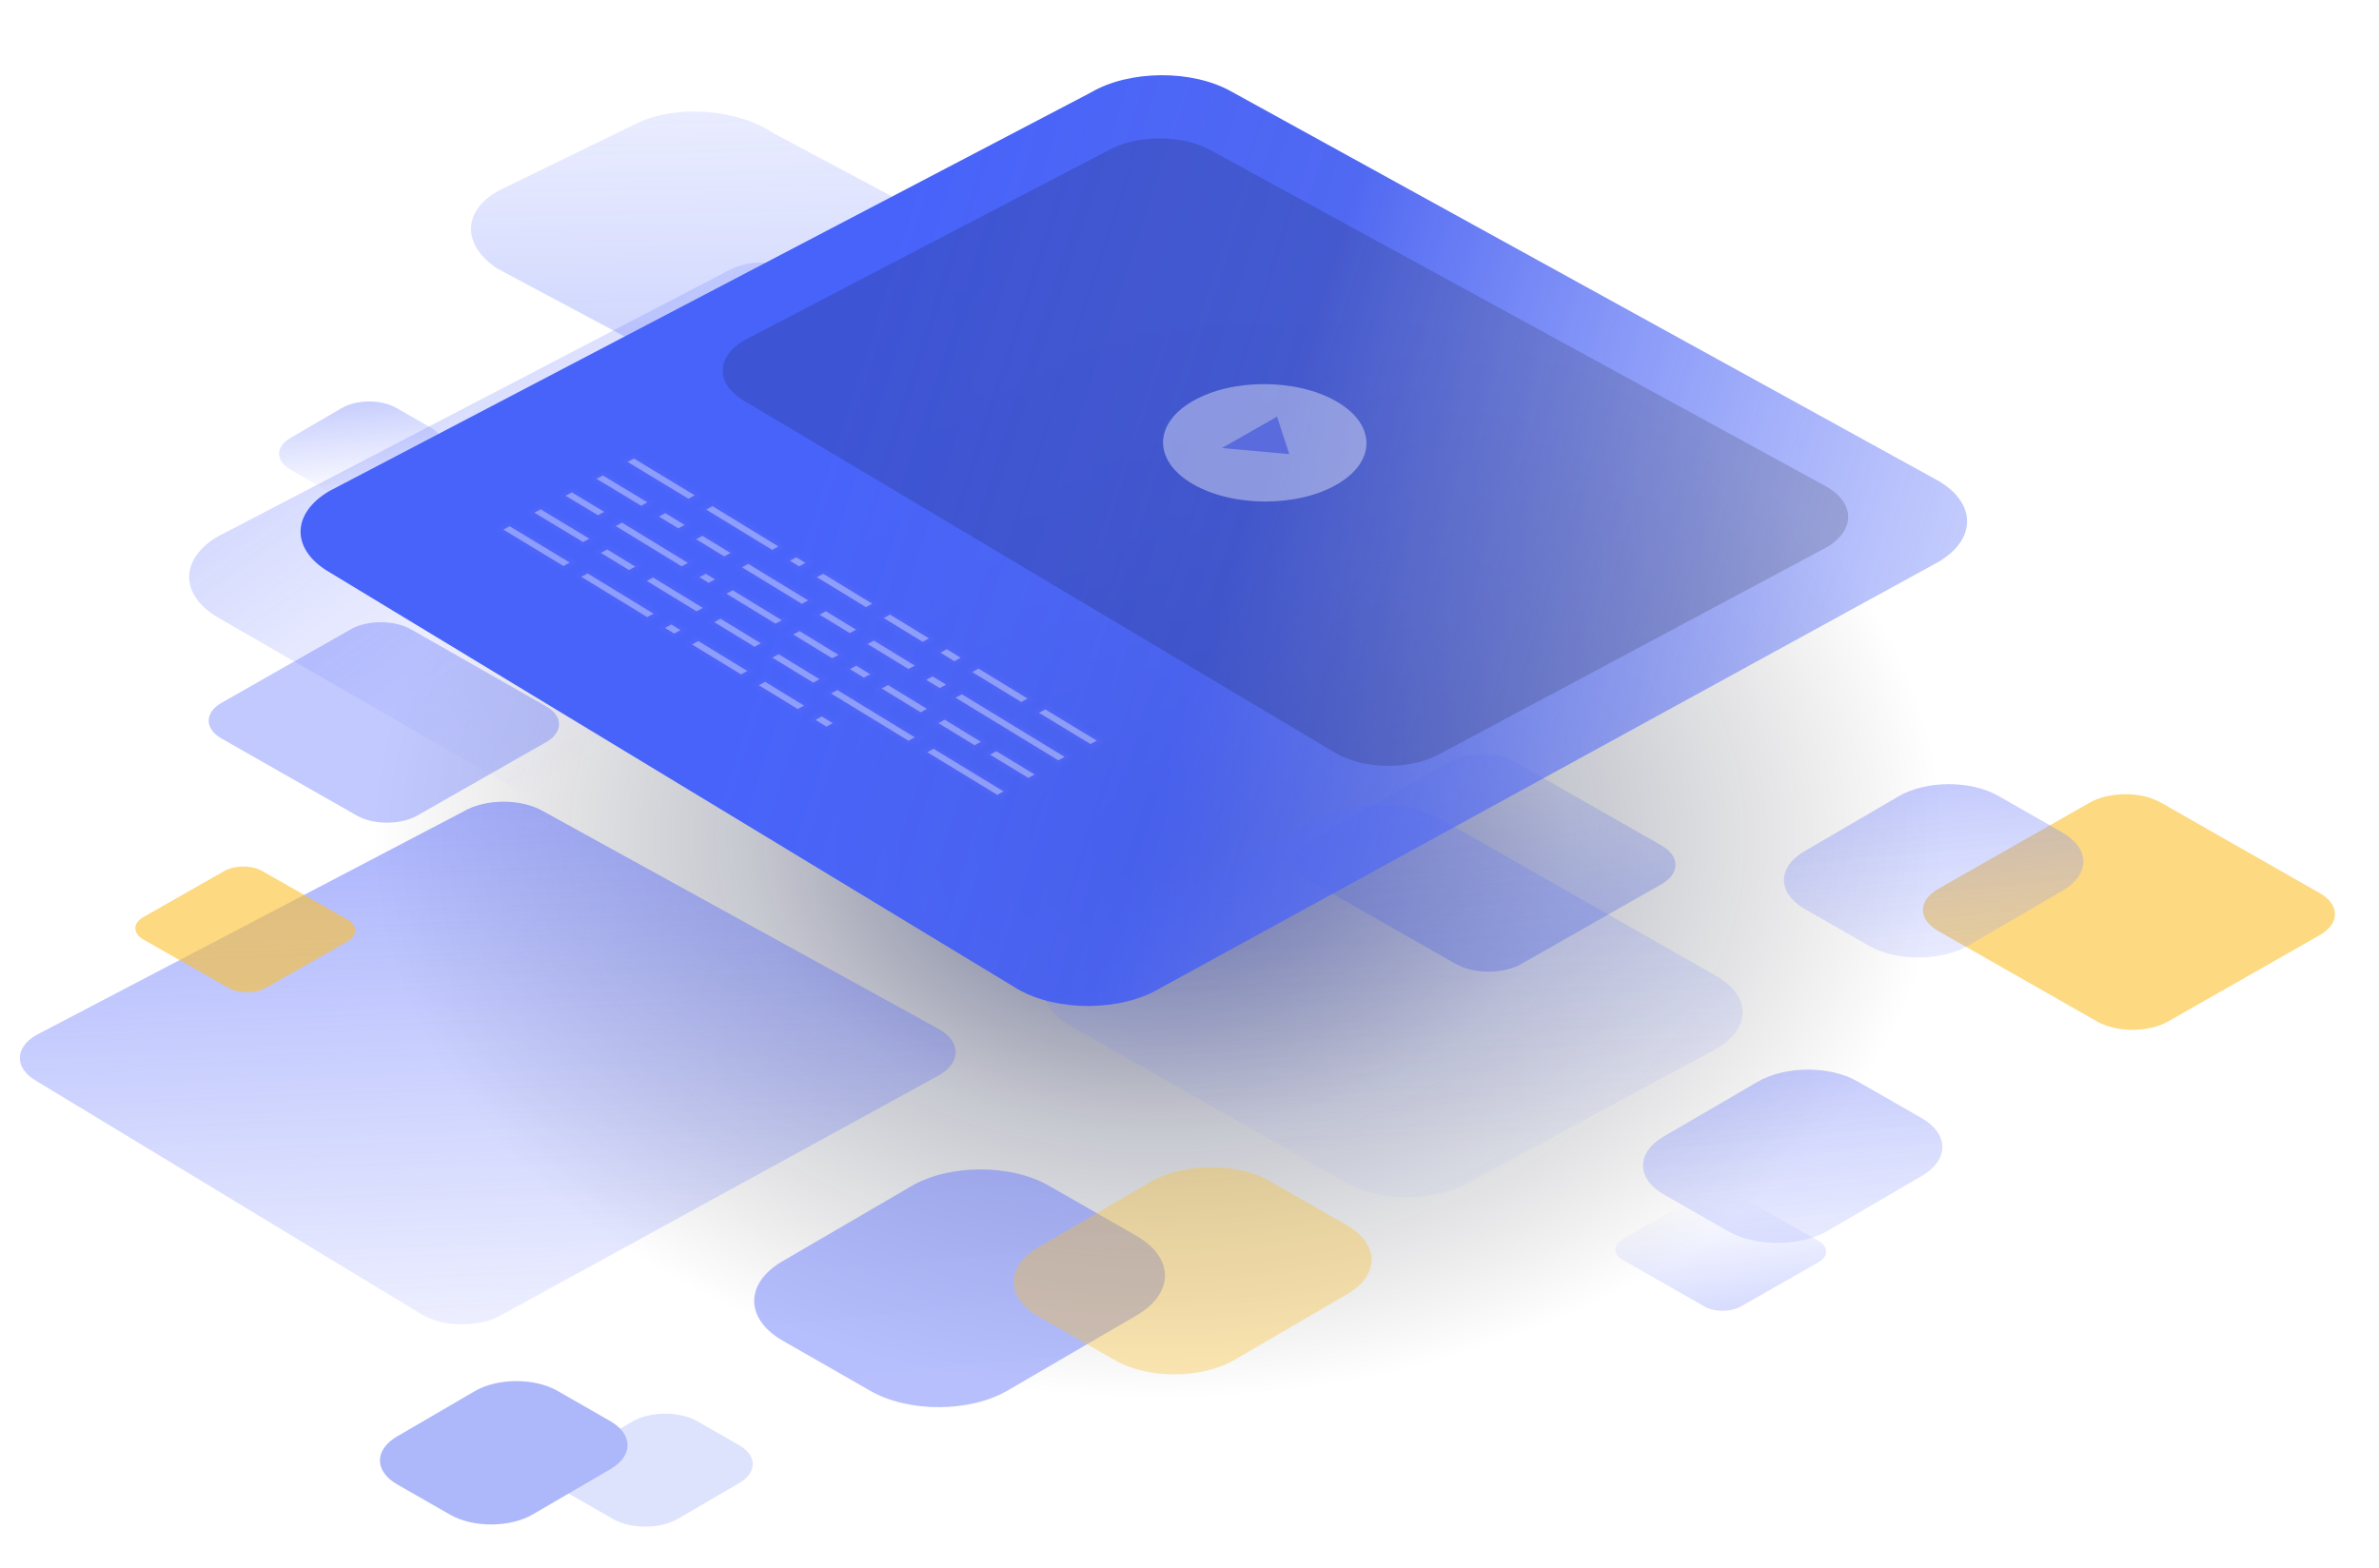 <svg width="675" height="445" viewBox="0 0 675 445" fill="none" xmlns="http://www.w3.org/2000/svg">
<ellipse cx="328.5" cy="237.5" rx="291.5" ry="207.5" fill="url(#paint0_radial_2155_29486)" fill-opacity="0.6"/>
<g opacity="0.6">
<path d="M486.992 276.982C496.822 282.583 496.936 291.763 487.221 297.482L417.086 335.325C407.381 341.043 391.529 341.134 381.698 335.524L303.566 291.015C293.725 285.405 293.622 276.234 303.337 270.515L373.472 232.672C383.187 226.953 399.019 226.863 408.86 232.473L486.992 276.982Z" fill="url(#paint1_linear_2155_29486)"/>
</g>
<g opacity="0.6">
<path d="M308.272 132.339C319.345 138.717 319.42 149.091 308.417 155.488L190.019 226.022C179.017 232.429 161.126 232.435 150.043 226.058L62.038 175.346C50.955 168.96 50.89 158.594 61.893 152.197L204.74 77.78C215.742 71.373 223.194 75.249 234.278 81.636L308.272 132.339Z" fill="url(#paint2_linear_2155_29486)"/>
</g>
<g opacity="0.5">
<path d="M471.425 239.912C476.669 242.902 476.729 247.788 471.553 250.838L431.881 273.419C426.704 276.47 418.261 276.514 413.017 273.524L371.371 249.795C366.126 246.805 366.066 241.919 371.252 238.868L410.925 216.287C416.101 213.237 424.544 213.192 429.789 216.182L471.425 239.912Z" fill="url(#paint3_linear_2155_29486)"/>
</g>
<g opacity="0.6" filter="url(#filter0_d_2155_29486)">
<path d="M658.2 249.453C663.869 252.684 663.937 257.981 658.333 261.283L615.392 285.729C609.787 289.031 600.641 289.081 594.972 285.85L549.897 260.165C544.218 256.935 544.16 251.637 549.764 248.335L592.705 223.889C598.31 220.587 607.446 220.538 613.124 223.768L658.2 249.453Z" fill="#FBC02D"/>
</g>
<path d="M154.98 200.459C159.799 203.208 159.863 207.712 155.097 210.523L118.58 231.319C113.814 234.13 106.043 234.171 101.213 231.423L62.868 209.572C58.038 206.824 57.985 202.319 62.751 199.508L99.278 178.711C104.044 175.9 111.815 175.859 116.645 178.607L154.98 200.459Z" fill="#6779FC" fill-opacity="0.4"/>
<g opacity="0.5">
<path d="M515.949 352.113C518.847 353.768 518.882 356.476 516.018 358.163L494.047 370.675C491.183 372.362 486.505 372.392 483.597 370.738L460.529 357.599C457.621 355.945 457.596 353.235 460.46 351.549L482.43 339.037C485.294 337.35 489.972 337.32 492.881 338.974L515.949 352.113Z" fill="url(#paint4_linear_2155_29486)"/>
</g>
<g opacity="0.7">
<g style="mix-blend-mode:difference">
<path d="M545.145 317.238C553.022 321.727 553.115 329.091 545.331 333.674L518.655 349.221C510.871 353.803 498.162 353.879 490.284 349.38L472.148 339C464.261 334.511 464.178 327.147 471.961 322.564L498.637 307.017C506.421 302.434 519.12 302.36 527.008 306.858L545.145 317.238Z" fill="url(#paint5_linear_2155_29486)"/>
</g>
<g style="mix-blend-mode:difference">
<path d="M585.145 236.238C593.022 240.727 593.115 248.091 585.331 252.673L558.655 268.221C550.871 272.803 538.162 272.879 530.284 268.38L512.148 257.999C504.261 253.511 504.178 246.146 511.961 241.564L538.637 226.016C546.421 221.434 559.12 221.36 567.008 225.858L585.145 236.238Z" fill="url(#paint6_linear_2155_29486)"/>
</g>
</g>
<g opacity="0.7">
<path d="M122.332 121.418C126.642 123.874 126.689 127.887 122.437 130.398L107.86 138.886C103.607 141.388 96.67 141.43 92.36 138.975L82.453 133.301C78.142 130.846 78.095 126.832 82.347 124.321L96.924 115.833C101.178 113.332 108.114 113.289 112.424 115.745L122.332 121.418Z" fill="url(#paint7_linear_2155_29486)"/>
</g>
<g opacity="0.5">
<g style="mix-blend-mode:difference">
<path d="M322.357 350.642C333.174 356.802 333.295 366.905 322.609 373.198L286.004 394.535C275.318 400.828 257.889 400.917 247.072 394.757L222.182 380.515C211.354 374.346 211.244 364.251 221.93 357.958L258.537 336.631C269.222 330.339 286.65 330.239 297.478 336.408L322.357 350.642Z" fill="url(#paint8_linear_2155_29486)"/>
</g>
</g>
<g opacity="0.5">
<g style="mix-blend-mode:difference">
<path d="M173.125 403.264C179.643 406.978 179.716 413.068 173.285 416.86L151.216 429.722C144.774 433.515 134.263 433.573 127.744 429.85L112.74 421.263C106.212 417.55 106.149 411.459 112.591 407.667L134.659 394.804C141.101 391.012 151.602 390.954 158.13 394.666L173.125 403.264Z" fill="#5B72F6"/>
</g>
<g style="mix-blend-mode:lighten">
<path d="M209.694 410.104C214.831 413.03 214.888 417.829 209.82 420.817L192.43 430.953C187.354 433.941 179.071 433.988 173.934 431.053L162.111 424.287C156.966 421.361 156.917 416.562 161.993 413.573L179.383 403.437C184.459 400.449 192.734 400.403 197.878 403.329L209.694 410.104Z" fill="#5B72F6" fill-opacity="0.4"/>
</g>
</g>
<g opacity="0.7">
<path opacity="0.5" d="M382.033 347.615C391.459 352.982 391.567 361.781 382.251 367.262L350.358 385.853C341.052 391.333 325.852 391.412 316.436 386.044L294.742 373.629C285.315 368.252 285.208 359.463 294.524 353.983L326.426 335.39C335.732 329.911 350.921 329.822 360.349 335.199L382.033 347.615Z" fill="#FBC02D"/>
</g>
<path opacity="0.3" d="M272.288 65.986C282.619 72.931 281.99 83.015 270.867 88.499L232.78 107.063C221.658 112.546 204.27 111.343 193.939 104.398L140.998 76.152C130.657 69.197 131.296 59.122 142.419 53.639L180.506 35.085C191.629 29.602 209.016 30.795 219.357 37.75L272.288 65.986Z" fill="url(#paint9_linear_2155_29486)"/>
<path d="M266.431 292.061C272.666 295.612 272.737 301.437 266.577 305.065L142.442 373.066C136.281 376.694 126.235 376.746 119.994 373.196L10.355 306.776C4.114 303.219 4.049 297.399 10.21 293.771L131.537 230.262C137.692 226.635 147.743 226.577 153.984 230.133L266.431 292.061Z" fill="url(#paint10_linear_2155_29486)" fill-opacity="0.5"/>
<path d="M549.725 136.309C560.829 142.633 560.955 153.007 549.984 159.468L328.919 280.567C317.948 287.028 300.058 287.121 288.944 280.798L93.694 162.514C82.579 156.181 82.464 145.816 93.435 139.356L309.5 26.256C320.461 19.797 338.36 19.693 349.475 26.026L549.725 136.309Z" fill="url(#paint11_linear_2155_29486)"/>
<g opacity="0.5">
<mask id="path-18-inside-1_2155_29486" fill="white">
<path d="M239.914 185.886L226.891 177.923L223.068 180.003L236.09 187.966L239.914 185.886ZM244.149 182.7L257.741 191.004L261.564 188.925L247.973 180.621L244.149 182.7ZM264.833 185.157L270.766 188.787L274.589 186.708L268.656 183.077L264.833 185.157ZM248.166 195.328L261.189 203.29L265.012 201.211L251.989 193.248L248.166 195.328ZM260.812 192.87L266.632 196.421L270.455 194.341L264.636 190.791L260.812 192.87ZM184.968 146.536L192.437 151.09L196.261 149.01L188.792 144.456L184.968 146.536ZM204.864 164.464L200.277 161.656L196.453 163.736L201.041 166.544L204.864 164.464ZM209.283 156.973L199.331 150.895L195.508 152.975L205.46 159.052L209.283 156.973ZM231.31 170.432L212.354 158.858L208.531 160.937L227.487 172.511L231.31 170.432ZM234.547 192.796L220.955 184.492L217.132 186.572L230.723 194.876L234.547 192.796ZM198.372 144.559L219.054 157.196L222.877 155.116L202.196 142.48L198.372 144.559ZM248.739 175.329L261.762 183.291L265.585 181.212L252.562 173.249L248.739 175.329ZM234.455 207.342L238.278 205.262L233.198 202.153L229.375 204.233L234.455 207.342ZM261.56 209.284L237.618 194.662L233.794 196.741L257.736 211.364L261.56 209.284ZM249.492 171.364L233.587 161.655L229.764 163.735L245.668 173.443L249.492 171.364ZM201.43 172.558L185.336 162.729L181.513 164.809L197.607 174.637L201.43 172.558ZM244.902 178.736L234.362 172.297L230.539 174.377L241.079 180.815L244.902 178.736ZM182.266 160.844L172.313 154.766L168.49 156.846L178.442 162.923L182.266 160.844ZM172.701 149.234L193.382 161.87L197.205 159.79L176.524 147.154L172.701 149.234ZM187.438 174.192L166.757 161.556L162.933 163.636L183.615 176.272L187.438 174.192ZM223.839 176.058L207.935 166.349L204.111 168.429L220.016 178.137L223.839 176.058ZM230.146 200.288L217.124 192.325L213.3 194.405L226.323 202.368L230.146 200.288ZM194.344 182.831L210.248 192.539L214.072 190.46L198.167 180.751L194.344 182.831ZM217.884 182.607L204.482 174.423L200.659 176.503L214.061 184.686L217.884 182.607ZM186.686 178.138L191.273 180.946L195.096 178.866L190.509 176.058L186.686 178.138ZM296.617 200.147L292.794 202.227L309.382 212.299L313.205 210.219L296.617 200.147ZM278.894 214.102L291.747 221.907L295.571 219.827L282.717 212.022L278.894 214.102ZM261.092 213.41L282.93 226.71L286.754 224.631L264.915 211.33L261.092 213.41ZM199.125 140.595L179.881 128.956L176.058 131.035L195.302 142.674L199.125 140.595ZM273.837 190.653L289.742 200.362L293.565 198.282L277.661 188.574L273.837 190.653ZM222.125 159.062L226.712 161.87L230.535 159.79L225.948 156.982L222.125 159.062ZM304.085 214.842L272.958 195.866L269.134 197.945L300.261 216.922L304.085 214.842ZM280.31 210.558L268.083 203.077L264.26 205.156L276.486 212.637L280.31 210.558ZM248.918 191.382L242.985 187.752L239.162 189.831L245.095 193.462L248.918 191.382ZM185.72 142.59L171.064 133.76L167.241 135.839L181.897 144.67L185.72 142.59ZM163.686 159.69L144.632 148.172L140.808 150.251L159.862 161.77L163.686 159.69ZM169.242 152.9L153.43 143.367L149.606 145.447L165.419 154.98L169.242 152.9ZM173.472 145.289L162.266 138.564L158.443 140.644L169.649 147.368L173.472 145.289Z"/>
</mask>
<path d="M239.914 185.886L226.891 177.923L223.068 180.003L236.09 187.966L239.914 185.886ZM244.149 182.7L257.741 191.004L261.564 188.925L247.973 180.621L244.149 182.7ZM264.833 185.157L270.766 188.787L274.589 186.708L268.656 183.077L264.833 185.157ZM248.166 195.328L261.189 203.29L265.012 201.211L251.989 193.248L248.166 195.328ZM260.812 192.87L266.632 196.421L270.455 194.341L264.636 190.791L260.812 192.87ZM184.968 146.536L192.437 151.09L196.261 149.01L188.792 144.456L184.968 146.536ZM204.864 164.464L200.277 161.656L196.453 163.736L201.041 166.544L204.864 164.464ZM209.283 156.973L199.331 150.895L195.508 152.975L205.46 159.052L209.283 156.973ZM231.31 170.432L212.354 158.858L208.531 160.937L227.487 172.511L231.31 170.432ZM234.547 192.796L220.955 184.492L217.132 186.572L230.723 194.876L234.547 192.796ZM198.372 144.559L219.054 157.196L222.877 155.116L202.196 142.48L198.372 144.559ZM248.739 175.329L261.762 183.291L265.585 181.212L252.562 173.249L248.739 175.329ZM234.455 207.342L238.278 205.262L233.198 202.153L229.375 204.233L234.455 207.342ZM261.56 209.284L237.618 194.662L233.794 196.741L257.736 211.364L261.56 209.284ZM249.492 171.364L233.587 161.655L229.764 163.735L245.668 173.443L249.492 171.364ZM201.43 172.558L185.336 162.729L181.513 164.809L197.607 174.637L201.43 172.558ZM244.902 178.736L234.362 172.297L230.539 174.377L241.079 180.815L244.902 178.736ZM182.266 160.844L172.313 154.766L168.49 156.846L178.442 162.923L182.266 160.844ZM172.701 149.234L193.382 161.87L197.205 159.79L176.524 147.154L172.701 149.234ZM187.438 174.192L166.757 161.556L162.933 163.636L183.615 176.272L187.438 174.192ZM223.839 176.058L207.935 166.349L204.111 168.429L220.016 178.137L223.839 176.058ZM230.146 200.288L217.124 192.325L213.3 194.405L226.323 202.368L230.146 200.288ZM194.344 182.831L210.248 192.539L214.072 190.46L198.167 180.751L194.344 182.831ZM217.884 182.607L204.482 174.423L200.659 176.503L214.061 184.686L217.884 182.607ZM186.686 178.138L191.273 180.946L195.096 178.866L190.509 176.058L186.686 178.138ZM296.617 200.147L292.794 202.227L309.382 212.299L313.205 210.219L296.617 200.147ZM278.894 214.102L291.747 221.907L295.571 219.827L282.717 212.022L278.894 214.102ZM261.092 213.41L282.93 226.71L286.754 224.631L264.915 211.33L261.092 213.41ZM199.125 140.595L179.881 128.956L176.058 131.035L195.302 142.674L199.125 140.595ZM273.837 190.653L289.742 200.362L293.565 198.282L277.661 188.574L273.837 190.653ZM222.125 159.062L226.712 161.87L230.535 159.79L225.948 156.982L222.125 159.062ZM304.085 214.842L272.958 195.866L269.134 197.945L300.261 216.922L304.085 214.842ZM280.31 210.558L268.083 203.077L264.26 205.156L276.486 212.637L280.31 210.558ZM248.918 191.382L242.985 187.752L239.162 189.831L245.095 193.462L248.918 191.382ZM185.72 142.59L171.064 133.76L167.241 135.839L181.897 144.67L185.72 142.59ZM163.686 159.69L144.632 148.172L140.808 150.251L159.862 161.77L163.686 159.69ZM169.242 152.9L153.43 143.367L149.606 145.447L165.419 154.98L169.242 152.9ZM173.472 145.289L162.266 138.564L158.443 140.644L169.649 147.368L173.472 145.289Z" fill="white" fill-opacity="0.75" stroke="#5467FB" stroke-width="2" mask="url(#path-18-inside-1_2155_29486)"/>
</g>
<path opacity="0.4" d="M518.121 138.027C526.403 142.744 526.497 150.482 518.314 155.3L409.013 213.673C400.83 218.491 387.486 218.56 379.197 213.844L211.331 113.86C203.041 109.136 202.955 101.405 211.138 96.587L313.948 42.944C322.124 38.126 335.474 38.049 343.764 42.772L518.121 138.027Z" fill="black" fill-opacity="0.38"/>
<path opacity="0.6" d="M379.325 137.481C368.09 143.965 349.815 143.926 338.522 137.405C327.21 130.883 327.153 120.321 338.388 113.838C349.622 107.355 367.898 107.394 379.191 113.915C390.502 120.437 390.56 130.998 379.325 137.481Z" fill="white" fill-opacity="0.64"/>
<path opacity="0.5" d="M362.337 118.23L346.696 127.141L365.803 128.872L362.337 118.23Z" fill="#2A3EDA"/>
<path opacity="0.6" d="M98.467 260.889C101.493 262.612 101.529 265.441 98.541 267.2L75.626 280.243C72.638 282.002 67.759 282.031 64.734 280.308L40.678 266.599C37.653 264.876 37.616 262.047 40.604 260.288L63.519 247.245C66.507 245.486 71.386 245.457 74.411 247.181L98.467 260.889Z" fill="#FBC02D"/>
<defs>
<filter id="filter0_d_2155_29486" x="541.599" y="221.378" width="124.895" height="74.862" filterUnits="userSpaceOnUse" color-interpolation-filters="sRGB">
<feFlood flood-opacity="0" result="BackgroundImageFix"/>
<feColorMatrix in="SourceAlpha" type="matrix" values="0 0 0 0 0 0 0 0 0 0 0 0 0 0 0 0 0 0 127 0" result="hardAlpha"/>
<feOffset dy="4"/>
<feGaussianBlur stdDeviation="2"/>
<feComposite in2="hardAlpha" operator="out"/>
<feColorMatrix type="matrix" values="0 0 0 0 0 0 0 0 0 0 0 0 0 0 0 0 0 0 0.25 0"/>
<feBlend mode="normal" in2="BackgroundImageFix" result="effect1_dropShadow_2155_29486"/>
<feBlend mode="normal" in="SourceGraphic" in2="effect1_dropShadow_2155_29486" result="shape"/>
</filter>
<radialGradient id="paint0_radial_2155_29486" cx="0" cy="0" r="1" gradientUnits="userSpaceOnUse" gradientTransform="translate(328.5 237.5) rotate(90.138) scale(185.325 260.347)">
<stop offset="0.042" stop-color="#041058"/>
<stop offset="0.448" stop-color="#02082C" stop-opacity="0.37"/>
<stop offset="0.856" stop-opacity="0"/>
</radialGradient>
<linearGradient id="paint1_linear_2155_29486" x1="320.788" y1="87.82" x2="330.52" y2="329.89" gradientUnits="userSpaceOnUse">
<stop offset="0.011" stop-color="#5467FB"/>
<stop offset="1" stop-color="#7081FC" stop-opacity="0.09"/>
</linearGradient>
<linearGradient id="paint2_linear_2155_29486" x1="106.747" y1="-62.542" x2="258.738" y2="150.314" gradientUnits="userSpaceOnUse">
<stop offset="0.011" stop-color="#5467FB"/>
<stop offset="1" stop-color="#6F80FC" stop-opacity="0"/>
</linearGradient>
<linearGradient id="paint3_linear_2155_29486" x1="432.397" y1="324.287" x2="417.687" y2="218.09" gradientUnits="userSpaceOnUse">
<stop offset="0.011" stop-color="#445DEB"/>
<stop offset="1" stop-color="#465DE0" stop-opacity="0.28"/>
</linearGradient>
<linearGradient id="paint4_linear_2155_29486" x1="494.336" y1="398.832" x2="486.19" y2="340.023" gradientUnits="userSpaceOnUse">
<stop offset="0.011" stop-color="#6F81FC"/>
<stop offset="1" stop-color="#6B7DFC" stop-opacity="0"/>
</linearGradient>
<linearGradient id="paint5_linear_2155_29486" x1="501.292" y1="250.296" x2="510.98" y2="352.857" gradientUnits="userSpaceOnUse">
<stop offset="0.011" stop-color="#6676F3"/>
<stop offset="1" stop-color="#909CFE" stop-opacity="0.29"/>
</linearGradient>
<linearGradient id="paint6_linear_2155_29486" x1="541.292" y1="169.296" x2="550.98" y2="271.857" gradientUnits="userSpaceOnUse">
<stop offset="0.011" stop-color="#6676F3"/>
<stop offset="1" stop-color="#909CFE" stop-opacity="0.29"/>
</linearGradient>
<linearGradient id="paint7_linear_2155_29486" x1="98.375" y1="84.855" x2="103.667" y2="140.882" gradientUnits="userSpaceOnUse">
<stop offset="0.011" stop-color="#5467FB"/>
<stop offset="1" stop-color="#6477FC" stop-opacity="0"/>
</linearGradient>
<linearGradient id="paint8_linear_2155_29486" x1="262.179" y1="258.765" x2="275.475" y2="399.528" gradientUnits="userSpaceOnUse">
<stop offset="0.011" stop-color="#5E71FB"/>
<stop offset="1" stop-color="#7082FC"/>
</linearGradient>
<linearGradient id="paint9_linear_2155_29486" x1="219.088" y1="-30.1" x2="221.911" y2="111.261" gradientUnits="userSpaceOnUse">
<stop offset="0.011" stop-color="#909CFE" stop-opacity="0.13"/>
<stop offset="1" stop-color="#4863FA"/>
</linearGradient>
<linearGradient id="paint10_linear_2155_29486" x1="131.687" y1="228.439" x2="139" y2="415.5" gradientUnits="userSpaceOnUse">
<stop stop-color="#5467FB"/>
<stop offset="1" stop-color="#5467FB" stop-opacity="0"/>
</linearGradient>
<linearGradient id="paint11_linear_2155_29486" x1="225" y1="149.504" x2="602" y2="271.004" gradientUnits="userSpaceOnUse">
<stop offset="0.002" stop-color="#4863FA"/>
<stop offset="0.307" stop-color="#455FF1" stop-opacity="0.94"/>
<stop offset="0.987" stop-color="#7D8EFC" stop-opacity="0.21"/>
</linearGradient>
</defs>
</svg>
